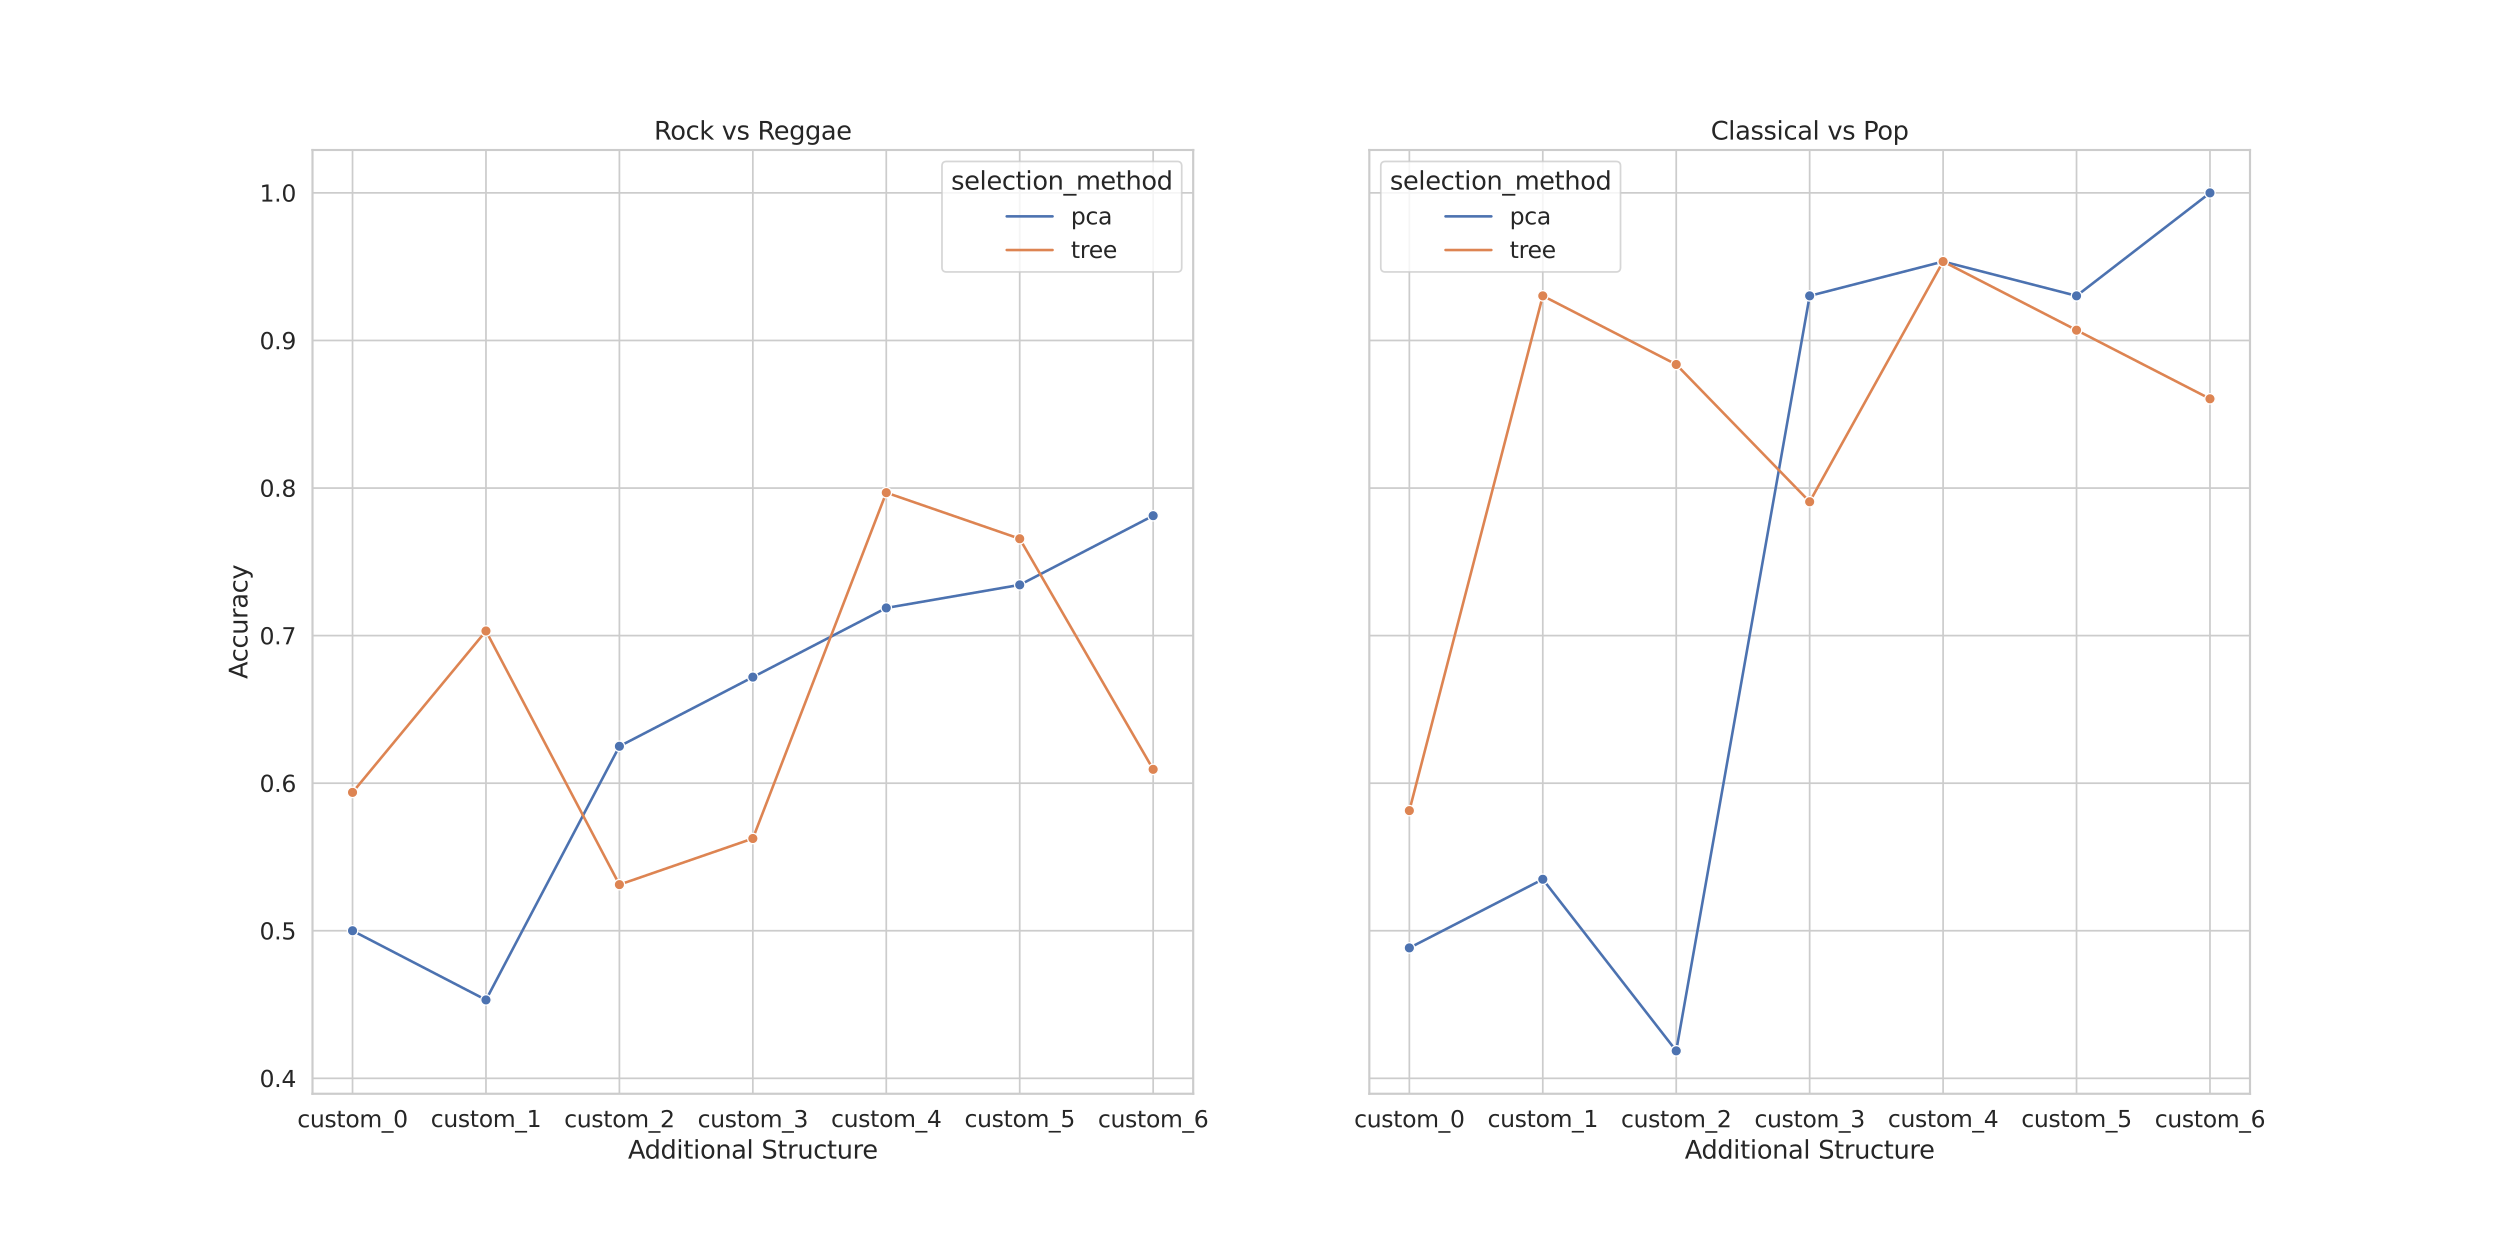 <?xml version="1.0" encoding="utf-8" standalone="no"?>
<!DOCTYPE svg PUBLIC "-//W3C//DTD SVG 1.1//EN"
  "http://www.w3.org/Graphics/SVG/1.1/DTD/svg11.dtd">
<svg height="720pt" version="1.1" viewBox="0 0 1440 720" width="1440pt" xmlns="http://www.w3.org/2000/svg" xmlns:xlink="http://www.w3.org/1999/xlink">
 <defs>
  <style type="text/css">*{stroke-linecap:butt;stroke-linejoin:round;}</style>
 </defs>
 <g id="figure_1">
  <g id="patch_1">
   <path d="M 0 720 
L 1440 720 
L 1440 0 
L 0 0 
z
" style="fill:#ffffff;"/>
  </g>
  <g id="axes_1">
   <g id="patch_2">
    <path d="M 180 630 
L 687.273 630 
L 687.273 86.4 
L 180 86.4 
z
" style="fill:#ffffff;"/>
   </g>
   <g id="matplotlib.axis_1">
    <g id="xtick_1">
     <g id="line2d_1">
      <path clip-path="url(#p76454e77c3)" d="M 203.058 630 
L 203.058 86.4 
" style="fill:none;stroke:#cccccc;stroke-linecap:round;"/>
     </g>
     <g id="text_1">
      <!-- custom_0 -->
      <g style="fill:#262626;" transform="translate(171.254 649.297)scale(0.132 -0.132)">
       <defs>
        <path d="M 3122 3366 
L 3122 2828 
Q 2878 2963 2633 3030 
Q 2388 3097 2138 3097 
Q 1578 3097 1268 2742 
Q 959 2388 959 1747 
Q 959 1106 1268 751 
Q 1578 397 2138 397 
Q 2388 397 2633 464 
Q 2878 531 3122 666 
L 3122 134 
Q 2881 22 2623 -34 
Q 2366 -91 2075 -91 
Q 1284 -91 818 406 
Q 353 903 353 1747 
Q 353 2603 823 3093 
Q 1294 3584 2113 3584 
Q 2378 3584 2631 3529 
Q 2884 3475 3122 3366 
z
" id="DejaVuSans-63" transform="scale(0.016)"/>
        <path d="M 544 1381 
L 544 3500 
L 1119 3500 
L 1119 1403 
Q 1119 906 1312 657 
Q 1506 409 1894 409 
Q 2359 409 2629 706 
Q 2900 1003 2900 1516 
L 2900 3500 
L 3475 3500 
L 3475 0 
L 2900 0 
L 2900 538 
Q 2691 219 2414 64 
Q 2138 -91 1772 -91 
Q 1169 -91 856 284 
Q 544 659 544 1381 
z
M 1991 3584 
L 1991 3584 
z
" id="DejaVuSans-75" transform="scale(0.016)"/>
        <path d="M 2834 3397 
L 2834 2853 
Q 2591 2978 2328 3040 
Q 2066 3103 1784 3103 
Q 1356 3103 1142 2972 
Q 928 2841 928 2578 
Q 928 2378 1081 2264 
Q 1234 2150 1697 2047 
L 1894 2003 
Q 2506 1872 2764 1633 
Q 3022 1394 3022 966 
Q 3022 478 2636 193 
Q 2250 -91 1575 -91 
Q 1294 -91 989 -36 
Q 684 19 347 128 
L 347 722 
Q 666 556 975 473 
Q 1284 391 1588 391 
Q 1994 391 2212 530 
Q 2431 669 2431 922 
Q 2431 1156 2273 1281 
Q 2116 1406 1581 1522 
L 1381 1569 
Q 847 1681 609 1914 
Q 372 2147 372 2553 
Q 372 3047 722 3315 
Q 1072 3584 1716 3584 
Q 2034 3584 2315 3537 
Q 2597 3491 2834 3397 
z
" id="DejaVuSans-73" transform="scale(0.016)"/>
        <path d="M 1172 4494 
L 1172 3500 
L 2356 3500 
L 2356 3053 
L 1172 3053 
L 1172 1153 
Q 1172 725 1289 603 
Q 1406 481 1766 481 
L 2356 481 
L 2356 0 
L 1766 0 
Q 1100 0 847 248 
Q 594 497 594 1153 
L 594 3053 
L 172 3053 
L 172 3500 
L 594 3500 
L 594 4494 
L 1172 4494 
z
" id="DejaVuSans-74" transform="scale(0.016)"/>
        <path d="M 1959 3097 
Q 1497 3097 1228 2736 
Q 959 2375 959 1747 
Q 959 1119 1226 758 
Q 1494 397 1959 397 
Q 2419 397 2687 759 
Q 2956 1122 2956 1747 
Q 2956 2369 2687 2733 
Q 2419 3097 1959 3097 
z
M 1959 3584 
Q 2709 3584 3137 3096 
Q 3566 2609 3566 1747 
Q 3566 888 3137 398 
Q 2709 -91 1959 -91 
Q 1206 -91 779 398 
Q 353 888 353 1747 
Q 353 2609 779 3096 
Q 1206 3584 1959 3584 
z
" id="DejaVuSans-6f" transform="scale(0.016)"/>
        <path d="M 3328 2828 
Q 3544 3216 3844 3400 
Q 4144 3584 4550 3584 
Q 5097 3584 5394 3201 
Q 5691 2819 5691 2113 
L 5691 0 
L 5113 0 
L 5113 2094 
Q 5113 2597 4934 2840 
Q 4756 3084 4391 3084 
Q 3944 3084 3684 2787 
Q 3425 2491 3425 1978 
L 3425 0 
L 2847 0 
L 2847 2094 
Q 2847 2600 2669 2842 
Q 2491 3084 2119 3084 
Q 1678 3084 1418 2786 
Q 1159 2488 1159 1978 
L 1159 0 
L 581 0 
L 581 3500 
L 1159 3500 
L 1159 2956 
Q 1356 3278 1631 3431 
Q 1906 3584 2284 3584 
Q 2666 3584 2933 3390 
Q 3200 3197 3328 2828 
z
" id="DejaVuSans-6d" transform="scale(0.016)"/>
        <path d="M 3263 -1063 
L 3263 -1509 
L -63 -1509 
L -63 -1063 
L 3263 -1063 
z
" id="DejaVuSans-5f" transform="scale(0.016)"/>
        <path d="M 2034 4250 
Q 1547 4250 1301 3770 
Q 1056 3291 1056 2328 
Q 1056 1369 1301 889 
Q 1547 409 2034 409 
Q 2525 409 2770 889 
Q 3016 1369 3016 2328 
Q 3016 3291 2770 3770 
Q 2525 4250 2034 4250 
z
M 2034 4750 
Q 2819 4750 3233 4129 
Q 3647 3509 3647 2328 
Q 3647 1150 3233 529 
Q 2819 -91 2034 -91 
Q 1250 -91 836 529 
Q 422 1150 422 2328 
Q 422 3509 836 4129 
Q 1250 4750 2034 4750 
z
" id="DejaVuSans-30" transform="scale(0.016)"/>
       </defs>
       <use xlink:href="#DejaVuSans-63"/>
       <use x="54.98" xlink:href="#DejaVuSans-75"/>
       <use x="118.359" xlink:href="#DejaVuSans-73"/>
       <use x="170.459" xlink:href="#DejaVuSans-74"/>
       <use x="209.668" xlink:href="#DejaVuSans-6f"/>
       <use x="270.85" xlink:href="#DejaVuSans-6d"/>
       <use x="368.262" xlink:href="#DejaVuSans-5f"/>
       <use x="418.262" xlink:href="#DejaVuSans-30"/>
      </g>
     </g>
    </g>
    <g id="xtick_2">
     <g id="line2d_2">
      <path clip-path="url(#p76454e77c3)" d="M 279.917 630 
L 279.917 86.4 
" style="fill:none;stroke:#cccccc;stroke-linecap:round;"/>
     </g>
     <g id="text_2">
      <!-- custom_1 -->
      <g style="fill:#262626;" transform="translate(248.114 649.163)scale(0.132 -0.132)">
       <defs>
        <path d="M 794 531 
L 1825 531 
L 1825 4091 
L 703 3866 
L 703 4441 
L 1819 4666 
L 2450 4666 
L 2450 531 
L 3481 531 
L 3481 0 
L 794 0 
L 794 531 
z
" id="DejaVuSans-31" transform="scale(0.016)"/>
       </defs>
       <use xlink:href="#DejaVuSans-63"/>
       <use x="54.98" xlink:href="#DejaVuSans-75"/>
       <use x="118.359" xlink:href="#DejaVuSans-73"/>
       <use x="170.459" xlink:href="#DejaVuSans-74"/>
       <use x="209.668" xlink:href="#DejaVuSans-6f"/>
       <use x="270.85" xlink:href="#DejaVuSans-6d"/>
       <use x="368.262" xlink:href="#DejaVuSans-5f"/>
       <use x="418.262" xlink:href="#DejaVuSans-31"/>
      </g>
     </g>
    </g>
    <g id="xtick_3">
     <g id="line2d_3">
      <path clip-path="url(#p76454e77c3)" d="M 356.777 630 
L 356.777 86.4 
" style="fill:none;stroke:#cccccc;stroke-linecap:round;"/>
     </g>
     <g id="text_3">
      <!-- custom_2 -->
      <g style="fill:#262626;" transform="translate(324.973 649.297)scale(0.132 -0.132)">
       <defs>
        <path d="M 1228 531 
L 3431 531 
L 3431 0 
L 469 0 
L 469 531 
Q 828 903 1448 1529 
Q 2069 2156 2228 2338 
Q 2531 2678 2651 2914 
Q 2772 3150 2772 3378 
Q 2772 3750 2511 3984 
Q 2250 4219 1831 4219 
Q 1534 4219 1204 4116 
Q 875 4013 500 3803 
L 500 4441 
Q 881 4594 1212 4672 
Q 1544 4750 1819 4750 
Q 2544 4750 2975 4387 
Q 3406 4025 3406 3419 
Q 3406 3131 3298 2873 
Q 3191 2616 2906 2266 
Q 2828 2175 2409 1742 
Q 1991 1309 1228 531 
z
" id="DejaVuSans-32" transform="scale(0.016)"/>
       </defs>
       <use xlink:href="#DejaVuSans-63"/>
       <use x="54.98" xlink:href="#DejaVuSans-75"/>
       <use x="118.359" xlink:href="#DejaVuSans-73"/>
       <use x="170.459" xlink:href="#DejaVuSans-74"/>
       <use x="209.668" xlink:href="#DejaVuSans-6f"/>
       <use x="270.85" xlink:href="#DejaVuSans-6d"/>
       <use x="368.262" xlink:href="#DejaVuSans-5f"/>
       <use x="418.262" xlink:href="#DejaVuSans-32"/>
      </g>
     </g>
    </g>
    <g id="xtick_4">
     <g id="line2d_4">
      <path clip-path="url(#p76454e77c3)" d="M 433.636 630 
L 433.636 86.4 
" style="fill:none;stroke:#cccccc;stroke-linecap:round;"/>
     </g>
     <g id="text_4">
      <!-- custom_3 -->
      <g style="fill:#262626;" transform="translate(401.833 649.297)scale(0.132 -0.132)">
       <defs>
        <path d="M 2597 2516 
Q 3050 2419 3304 2112 
Q 3559 1806 3559 1356 
Q 3559 666 3084 287 
Q 2609 -91 1734 -91 
Q 1441 -91 1130 -33 
Q 819 25 488 141 
L 488 750 
Q 750 597 1062 519 
Q 1375 441 1716 441 
Q 2309 441 2620 675 
Q 2931 909 2931 1356 
Q 2931 1769 2642 2001 
Q 2353 2234 1838 2234 
L 1294 2234 
L 1294 2753 
L 1863 2753 
Q 2328 2753 2575 2939 
Q 2822 3125 2822 3475 
Q 2822 3834 2567 4026 
Q 2313 4219 1838 4219 
Q 1578 4219 1281 4162 
Q 984 4106 628 3988 
L 628 4550 
Q 988 4650 1302 4700 
Q 1616 4750 1894 4750 
Q 2613 4750 3031 4423 
Q 3450 4097 3450 3541 
Q 3450 3153 3228 2886 
Q 3006 2619 2597 2516 
z
" id="DejaVuSans-33" transform="scale(0.016)"/>
       </defs>
       <use xlink:href="#DejaVuSans-63"/>
       <use x="54.98" xlink:href="#DejaVuSans-75"/>
       <use x="118.359" xlink:href="#DejaVuSans-73"/>
       <use x="170.459" xlink:href="#DejaVuSans-74"/>
       <use x="209.668" xlink:href="#DejaVuSans-6f"/>
       <use x="270.85" xlink:href="#DejaVuSans-6d"/>
       <use x="368.262" xlink:href="#DejaVuSans-5f"/>
       <use x="418.262" xlink:href="#DejaVuSans-33"/>
      </g>
     </g>
    </g>
    <g id="xtick_5">
     <g id="line2d_5">
      <path clip-path="url(#p76454e77c3)" d="M 510.496 630 
L 510.496 86.4 
" style="fill:none;stroke:#cccccc;stroke-linecap:round;"/>
     </g>
     <g id="text_5">
      <!-- custom_4 -->
      <g style="fill:#262626;" transform="translate(478.692 649.163)scale(0.132 -0.132)">
       <defs>
        <path d="M 2419 4116 
L 825 1625 
L 2419 1625 
L 2419 4116 
z
M 2253 4666 
L 3047 4666 
L 3047 1625 
L 3713 1625 
L 3713 1100 
L 3047 1100 
L 3047 0 
L 2419 0 
L 2419 1100 
L 313 1100 
L 313 1709 
L 2253 4666 
z
" id="DejaVuSans-34" transform="scale(0.016)"/>
       </defs>
       <use xlink:href="#DejaVuSans-63"/>
       <use x="54.98" xlink:href="#DejaVuSans-75"/>
       <use x="118.359" xlink:href="#DejaVuSans-73"/>
       <use x="170.459" xlink:href="#DejaVuSans-74"/>
       <use x="209.668" xlink:href="#DejaVuSans-6f"/>
       <use x="270.85" xlink:href="#DejaVuSans-6d"/>
       <use x="368.262" xlink:href="#DejaVuSans-5f"/>
       <use x="418.262" xlink:href="#DejaVuSans-34"/>
      </g>
     </g>
    </g>
    <g id="xtick_6">
     <g id="line2d_6">
      <path clip-path="url(#p76454e77c3)" d="M 587.355 630 
L 587.355 86.4 
" style="fill:none;stroke:#cccccc;stroke-linecap:round;"/>
     </g>
     <g id="text_6">
      <!-- custom_5 -->
      <g style="fill:#262626;" transform="translate(555.552 649.163)scale(0.132 -0.132)">
       <defs>
        <path d="M 691 4666 
L 3169 4666 
L 3169 4134 
L 1269 4134 
L 1269 2991 
Q 1406 3038 1543 3061 
Q 1681 3084 1819 3084 
Q 2600 3084 3056 2656 
Q 3513 2228 3513 1497 
Q 3513 744 3044 326 
Q 2575 -91 1722 -91 
Q 1428 -91 1123 -41 
Q 819 9 494 109 
L 494 744 
Q 775 591 1075 516 
Q 1375 441 1709 441 
Q 2250 441 2565 725 
Q 2881 1009 2881 1497 
Q 2881 1984 2565 2268 
Q 2250 2553 1709 2553 
Q 1456 2553 1204 2497 
Q 953 2441 691 2322 
L 691 4666 
z
" id="DejaVuSans-35" transform="scale(0.016)"/>
       </defs>
       <use xlink:href="#DejaVuSans-63"/>
       <use x="54.98" xlink:href="#DejaVuSans-75"/>
       <use x="118.359" xlink:href="#DejaVuSans-73"/>
       <use x="170.459" xlink:href="#DejaVuSans-74"/>
       <use x="209.668" xlink:href="#DejaVuSans-6f"/>
       <use x="270.85" xlink:href="#DejaVuSans-6d"/>
       <use x="368.262" xlink:href="#DejaVuSans-5f"/>
       <use x="418.262" xlink:href="#DejaVuSans-35"/>
      </g>
     </g>
    </g>
    <g id="xtick_7">
     <g id="line2d_7">
      <path clip-path="url(#p76454e77c3)" d="M 664.215 630 
L 664.215 86.4 
" style="fill:none;stroke:#cccccc;stroke-linecap:round;"/>
     </g>
     <g id="text_7">
      <!-- custom_6 -->
      <g style="fill:#262626;" transform="translate(632.411 649.297)scale(0.132 -0.132)">
       <defs>
        <path d="M 2113 2584 
Q 1688 2584 1439 2293 
Q 1191 2003 1191 1497 
Q 1191 994 1439 701 
Q 1688 409 2113 409 
Q 2538 409 2786 701 
Q 3034 994 3034 1497 
Q 3034 2003 2786 2293 
Q 2538 2584 2113 2584 
z
M 3366 4563 
L 3366 3988 
Q 3128 4100 2886 4159 
Q 2644 4219 2406 4219 
Q 1781 4219 1451 3797 
Q 1122 3375 1075 2522 
Q 1259 2794 1537 2939 
Q 1816 3084 2150 3084 
Q 2853 3084 3261 2657 
Q 3669 2231 3669 1497 
Q 3669 778 3244 343 
Q 2819 -91 2113 -91 
Q 1303 -91 875 529 
Q 447 1150 447 2328 
Q 447 3434 972 4092 
Q 1497 4750 2381 4750 
Q 2619 4750 2861 4703 
Q 3103 4656 3366 4563 
z
" id="DejaVuSans-36" transform="scale(0.016)"/>
       </defs>
       <use xlink:href="#DejaVuSans-63"/>
       <use x="54.98" xlink:href="#DejaVuSans-75"/>
       <use x="118.359" xlink:href="#DejaVuSans-73"/>
       <use x="170.459" xlink:href="#DejaVuSans-74"/>
       <use x="209.668" xlink:href="#DejaVuSans-6f"/>
       <use x="270.85" xlink:href="#DejaVuSans-6d"/>
       <use x="368.262" xlink:href="#DejaVuSans-5f"/>
       <use x="418.262" xlink:href="#DejaVuSans-36"/>
      </g>
     </g>
    </g>
    <g id="text_8">
     <!-- Additional Structure -->
     <g style="fill:#262626;" transform="translate(361.714 667.351)scale(0.144 -0.144)">
      <defs>
       <path d="M 2188 4044 
L 1331 1722 
L 3047 1722 
L 2188 4044 
z
M 1831 4666 
L 2547 4666 
L 4325 0 
L 3669 0 
L 3244 1197 
L 1141 1197 
L 716 0 
L 50 0 
L 1831 4666 
z
" id="DejaVuSans-41" transform="scale(0.016)"/>
       <path d="M 2906 2969 
L 2906 4863 
L 3481 4863 
L 3481 0 
L 2906 0 
L 2906 525 
Q 2725 213 2448 61 
Q 2172 -91 1784 -91 
Q 1150 -91 751 415 
Q 353 922 353 1747 
Q 353 2572 751 3078 
Q 1150 3584 1784 3584 
Q 2172 3584 2448 3432 
Q 2725 3281 2906 2969 
z
M 947 1747 
Q 947 1113 1208 752 
Q 1469 391 1925 391 
Q 2381 391 2643 752 
Q 2906 1113 2906 1747 
Q 2906 2381 2643 2742 
Q 2381 3103 1925 3103 
Q 1469 3103 1208 2742 
Q 947 2381 947 1747 
z
" id="DejaVuSans-64" transform="scale(0.016)"/>
       <path d="M 603 3500 
L 1178 3500 
L 1178 0 
L 603 0 
L 603 3500 
z
M 603 4863 
L 1178 4863 
L 1178 4134 
L 603 4134 
L 603 4863 
z
" id="DejaVuSans-69" transform="scale(0.016)"/>
       <path d="M 3513 2113 
L 3513 0 
L 2938 0 
L 2938 2094 
Q 2938 2591 2744 2837 
Q 2550 3084 2163 3084 
Q 1697 3084 1428 2787 
Q 1159 2491 1159 1978 
L 1159 0 
L 581 0 
L 581 3500 
L 1159 3500 
L 1159 2956 
Q 1366 3272 1645 3428 
Q 1925 3584 2291 3584 
Q 2894 3584 3203 3211 
Q 3513 2838 3513 2113 
z
" id="DejaVuSans-6e" transform="scale(0.016)"/>
       <path d="M 2194 1759 
Q 1497 1759 1228 1600 
Q 959 1441 959 1056 
Q 959 750 1161 570 
Q 1363 391 1709 391 
Q 2188 391 2477 730 
Q 2766 1069 2766 1631 
L 2766 1759 
L 2194 1759 
z
M 3341 1997 
L 3341 0 
L 2766 0 
L 2766 531 
Q 2569 213 2275 61 
Q 1981 -91 1556 -91 
Q 1019 -91 701 211 
Q 384 513 384 1019 
Q 384 1609 779 1909 
Q 1175 2209 1959 2209 
L 2766 2209 
L 2766 2266 
Q 2766 2663 2505 2880 
Q 2244 3097 1772 3097 
Q 1472 3097 1187 3025 
Q 903 2953 641 2809 
L 641 3341 
Q 956 3463 1253 3523 
Q 1550 3584 1831 3584 
Q 2591 3584 2966 3190 
Q 3341 2797 3341 1997 
z
" id="DejaVuSans-61" transform="scale(0.016)"/>
       <path d="M 603 4863 
L 1178 4863 
L 1178 0 
L 603 0 
L 603 4863 
z
" id="DejaVuSans-6c" transform="scale(0.016)"/>
       <path id="DejaVuSans-20" transform="scale(0.016)"/>
       <path d="M 3425 4513 
L 3425 3897 
Q 3066 4069 2747 4153 
Q 2428 4238 2131 4238 
Q 1616 4238 1336 4038 
Q 1056 3838 1056 3469 
Q 1056 3159 1242 3001 
Q 1428 2844 1947 2747 
L 2328 2669 
Q 3034 2534 3370 2195 
Q 3706 1856 3706 1288 
Q 3706 609 3251 259 
Q 2797 -91 1919 -91 
Q 1588 -91 1214 -16 
Q 841 59 441 206 
L 441 856 
Q 825 641 1194 531 
Q 1563 422 1919 422 
Q 2459 422 2753 634 
Q 3047 847 3047 1241 
Q 3047 1584 2836 1778 
Q 2625 1972 2144 2069 
L 1759 2144 
Q 1053 2284 737 2584 
Q 422 2884 422 3419 
Q 422 4038 858 4394 
Q 1294 4750 2059 4750 
Q 2388 4750 2728 4690 
Q 3069 4631 3425 4513 
z
" id="DejaVuSans-53" transform="scale(0.016)"/>
       <path d="M 2631 2963 
Q 2534 3019 2420 3045 
Q 2306 3072 2169 3072 
Q 1681 3072 1420 2755 
Q 1159 2438 1159 1844 
L 1159 0 
L 581 0 
L 581 3500 
L 1159 3500 
L 1159 2956 
Q 1341 3275 1631 3429 
Q 1922 3584 2338 3584 
Q 2397 3584 2469 3576 
Q 2541 3569 2628 3553 
L 2631 2963 
z
" id="DejaVuSans-72" transform="scale(0.016)"/>
       <path d="M 3597 1894 
L 3597 1613 
L 953 1613 
Q 991 1019 1311 708 
Q 1631 397 2203 397 
Q 2534 397 2845 478 
Q 3156 559 3463 722 
L 3463 178 
Q 3153 47 2828 -22 
Q 2503 -91 2169 -91 
Q 1331 -91 842 396 
Q 353 884 353 1716 
Q 353 2575 817 3079 
Q 1281 3584 2069 3584 
Q 2775 3584 3186 3129 
Q 3597 2675 3597 1894 
z
M 3022 2063 
Q 3016 2534 2758 2815 
Q 2500 3097 2075 3097 
Q 1594 3097 1305 2825 
Q 1016 2553 972 2059 
L 3022 2063 
z
" id="DejaVuSans-65" transform="scale(0.016)"/>
      </defs>
      <use xlink:href="#DejaVuSans-41"/>
      <use x="66.658" xlink:href="#DejaVuSans-64"/>
      <use x="130.135" xlink:href="#DejaVuSans-64"/>
      <use x="193.611" xlink:href="#DejaVuSans-69"/>
      <use x="221.395" xlink:href="#DejaVuSans-74"/>
      <use x="260.604" xlink:href="#DejaVuSans-69"/>
      <use x="288.387" xlink:href="#DejaVuSans-6f"/>
      <use x="349.568" xlink:href="#DejaVuSans-6e"/>
      <use x="412.947" xlink:href="#DejaVuSans-61"/>
      <use x="474.227" xlink:href="#DejaVuSans-6c"/>
      <use x="502.01" xlink:href="#DejaVuSans-20"/>
      <use x="533.797" xlink:href="#DejaVuSans-53"/>
      <use x="597.273" xlink:href="#DejaVuSans-74"/>
      <use x="636.482" xlink:href="#DejaVuSans-72"/>
      <use x="677.596" xlink:href="#DejaVuSans-75"/>
      <use x="740.975" xlink:href="#DejaVuSans-63"/>
      <use x="795.955" xlink:href="#DejaVuSans-74"/>
      <use x="835.164" xlink:href="#DejaVuSans-75"/>
      <use x="898.543" xlink:href="#DejaVuSans-72"/>
      <use x="937.406" xlink:href="#DejaVuSans-65"/>
     </g>
    </g>
   </g>
   <g id="matplotlib.axis_2">
    <g id="ytick_1">
     <g id="line2d_8">
      <path clip-path="url(#p76454e77c3)" d="M 180 621.105 
L 687.273 621.105 
" style="fill:none;stroke:#cccccc;stroke-linecap:round;"/>
     </g>
     <g id="text_9">
      <!-- 0.4 -->
      <g style="fill:#262626;" transform="translate(149.508 626.12)scale(0.132 -0.132)">
       <defs>
        <path d="M 684 794 
L 1344 794 
L 1344 0 
L 684 0 
L 684 794 
z
" id="DejaVuSans-2e" transform="scale(0.016)"/>
       </defs>
       <use xlink:href="#DejaVuSans-30"/>
       <use x="63.623" xlink:href="#DejaVuSans-2e"/>
       <use x="95.41" xlink:href="#DejaVuSans-34"/>
      </g>
     </g>
    </g>
    <g id="ytick_2">
     <g id="line2d_9">
      <path clip-path="url(#p76454e77c3)" d="M 180 536.105 
L 687.273 536.105 
" style="fill:none;stroke:#cccccc;stroke-linecap:round;"/>
     </g>
     <g id="text_10">
      <!-- 0.5 -->
      <g style="fill:#262626;" transform="translate(149.508 541.12)scale(0.132 -0.132)">
       <use xlink:href="#DejaVuSans-30"/>
       <use x="63.623" xlink:href="#DejaVuSans-2e"/>
       <use x="95.41" xlink:href="#DejaVuSans-35"/>
      </g>
     </g>
    </g>
    <g id="ytick_3">
     <g id="line2d_10">
      <path clip-path="url(#p76454e77c3)" d="M 180 451.106 
L 687.273 451.106 
" style="fill:none;stroke:#cccccc;stroke-linecap:round;"/>
     </g>
     <g id="text_11">
      <!-- 0.6 -->
      <g style="fill:#262626;" transform="translate(149.508 456.121)scale(0.132 -0.132)">
       <use xlink:href="#DejaVuSans-30"/>
       <use x="63.623" xlink:href="#DejaVuSans-2e"/>
       <use x="95.41" xlink:href="#DejaVuSans-36"/>
      </g>
     </g>
    </g>
    <g id="ytick_4">
     <g id="line2d_11">
      <path clip-path="url(#p76454e77c3)" d="M 180 366.107 
L 687.273 366.107 
" style="fill:none;stroke:#cccccc;stroke-linecap:round;"/>
     </g>
     <g id="text_12">
      <!-- 0.7 -->
      <g style="fill:#262626;" transform="translate(149.508 371.122)scale(0.132 -0.132)">
       <defs>
        <path d="M 525 4666 
L 3525 4666 
L 3525 4397 
L 1831 0 
L 1172 0 
L 2766 4134 
L 525 4134 
L 525 4666 
z
" id="DejaVuSans-37" transform="scale(0.016)"/>
       </defs>
       <use xlink:href="#DejaVuSans-30"/>
       <use x="63.623" xlink:href="#DejaVuSans-2e"/>
       <use x="95.41" xlink:href="#DejaVuSans-37"/>
      </g>
     </g>
    </g>
    <g id="ytick_5">
     <g id="line2d_12">
      <path clip-path="url(#p76454e77c3)" d="M 180 281.108 
L 687.273 281.108 
" style="fill:none;stroke:#cccccc;stroke-linecap:round;"/>
     </g>
     <g id="text_13">
      <!-- 0.8 -->
      <g style="fill:#262626;" transform="translate(149.508 286.123)scale(0.132 -0.132)">
       <defs>
        <path d="M 2034 2216 
Q 1584 2216 1326 1975 
Q 1069 1734 1069 1313 
Q 1069 891 1326 650 
Q 1584 409 2034 409 
Q 2484 409 2743 651 
Q 3003 894 3003 1313 
Q 3003 1734 2745 1975 
Q 2488 2216 2034 2216 
z
M 1403 2484 
Q 997 2584 770 2862 
Q 544 3141 544 3541 
Q 544 4100 942 4425 
Q 1341 4750 2034 4750 
Q 2731 4750 3128 4425 
Q 3525 4100 3525 3541 
Q 3525 3141 3298 2862 
Q 3072 2584 2669 2484 
Q 3125 2378 3379 2068 
Q 3634 1759 3634 1313 
Q 3634 634 3220 271 
Q 2806 -91 2034 -91 
Q 1263 -91 848 271 
Q 434 634 434 1313 
Q 434 1759 690 2068 
Q 947 2378 1403 2484 
z
M 1172 3481 
Q 1172 3119 1398 2916 
Q 1625 2713 2034 2713 
Q 2441 2713 2670 2916 
Q 2900 3119 2900 3481 
Q 2900 3844 2670 4047 
Q 2441 4250 2034 4250 
Q 1625 4250 1398 4047 
Q 1172 3844 1172 3481 
z
" id="DejaVuSans-38" transform="scale(0.016)"/>
       </defs>
       <use xlink:href="#DejaVuSans-30"/>
       <use x="63.623" xlink:href="#DejaVuSans-2e"/>
       <use x="95.41" xlink:href="#DejaVuSans-38"/>
      </g>
     </g>
    </g>
    <g id="ytick_6">
     <g id="line2d_13">
      <path clip-path="url(#p76454e77c3)" d="M 180 196.108 
L 687.273 196.108 
" style="fill:none;stroke:#cccccc;stroke-linecap:round;"/>
     </g>
     <g id="text_14">
      <!-- 0.9 -->
      <g style="fill:#262626;" transform="translate(149.508 201.123)scale(0.132 -0.132)">
       <defs>
        <path d="M 703 97 
L 703 672 
Q 941 559 1184 500 
Q 1428 441 1663 441 
Q 2288 441 2617 861 
Q 2947 1281 2994 2138 
Q 2813 1869 2534 1725 
Q 2256 1581 1919 1581 
Q 1219 1581 811 2004 
Q 403 2428 403 3163 
Q 403 3881 828 4315 
Q 1253 4750 1959 4750 
Q 2769 4750 3195 4129 
Q 3622 3509 3622 2328 
Q 3622 1225 3098 567 
Q 2575 -91 1691 -91 
Q 1453 -91 1209 -44 
Q 966 3 703 97 
z
M 1959 2075 
Q 2384 2075 2632 2365 
Q 2881 2656 2881 3163 
Q 2881 3666 2632 3958 
Q 2384 4250 1959 4250 
Q 1534 4250 1286 3958 
Q 1038 3666 1038 3163 
Q 1038 2656 1286 2365 
Q 1534 2075 1959 2075 
z
" id="DejaVuSans-39" transform="scale(0.016)"/>
       </defs>
       <use xlink:href="#DejaVuSans-30"/>
       <use x="63.623" xlink:href="#DejaVuSans-2e"/>
       <use x="95.41" xlink:href="#DejaVuSans-39"/>
      </g>
     </g>
    </g>
    <g id="ytick_7">
     <g id="line2d_14">
      <path clip-path="url(#p76454e77c3)" d="M 180 111.109 
L 687.273 111.109 
" style="fill:none;stroke:#cccccc;stroke-linecap:round;"/>
     </g>
     <g id="text_15">
      <!-- 1.0 -->
      <g style="fill:#262626;" transform="translate(149.508 116.124)scale(0.132 -0.132)">
       <use xlink:href="#DejaVuSans-31"/>
       <use x="63.623" xlink:href="#DejaVuSans-2e"/>
       <use x="95.41" xlink:href="#DejaVuSans-30"/>
      </g>
     </g>
    </g>
    <g id="text_16">
     <!-- Accuracy -->
     <g style="fill:#262626;" transform="translate(142.513 391.072)rotate(-90)scale(0.144 -0.144)">
      <defs>
       <path d="M 2059 -325 
Q 1816 -950 1584 -1140 
Q 1353 -1331 966 -1331 
L 506 -1331 
L 506 -850 
L 844 -850 
Q 1081 -850 1212 -737 
Q 1344 -625 1503 -206 
L 1606 56 
L 191 3500 
L 800 3500 
L 1894 763 
L 2988 3500 
L 3597 3500 
L 2059 -325 
z
" id="DejaVuSans-79" transform="scale(0.016)"/>
      </defs>
      <use xlink:href="#DejaVuSans-41"/>
      <use x="66.658" xlink:href="#DejaVuSans-63"/>
      <use x="121.639" xlink:href="#DejaVuSans-63"/>
      <use x="176.619" xlink:href="#DejaVuSans-75"/>
      <use x="239.998" xlink:href="#DejaVuSans-72"/>
      <use x="281.111" xlink:href="#DejaVuSans-61"/>
      <use x="342.391" xlink:href="#DejaVuSans-63"/>
      <use x="397.371" xlink:href="#DejaVuSans-79"/>
     </g>
    </g>
   </g>
   <g id="line2d_15">
    <path clip-path="url(#p76454e77c3)" d="M 203.058 536.105 
L 279.917 575.949 
L 356.777 429.856 
L 433.636 390.013 
L 510.496 350.17 
L 587.355 336.888 
L 664.215 297.045 
" style="fill:none;stroke:#4c72b0;stroke-linecap:round;stroke-width:1.5;"/>
    <defs>
     <path d="M 0 3 
C 0.796 3 1.559 2.684 2.121 2.121 
C 2.684 1.559 3 0.796 3 0 
C 3 -0.796 2.684 -1.559 2.121 -2.121 
C 1.559 -2.684 0.796 -3 0 -3 
C -0.796 -3 -1.559 -2.684 -2.121 -2.121 
C -2.684 -1.559 -3 -0.796 -3 0 
C -3 0.796 -2.684 1.559 -2.121 2.121 
C -1.559 2.684 -0.796 3 0 3 
z
" id="m206a55db03" style="stroke:#ffffff;stroke-width:0.75;"/>
    </defs>
    <g clip-path="url(#p76454e77c3)">
     <use style="fill:#4c72b0;stroke:#ffffff;stroke-width:0.75;" x="203.058" xlink:href="#m206a55db03" y="536.105"/>
     <use style="fill:#4c72b0;stroke:#ffffff;stroke-width:0.75;" x="279.917" xlink:href="#m206a55db03" y="575.949"/>
     <use style="fill:#4c72b0;stroke:#ffffff;stroke-width:0.75;" x="356.777" xlink:href="#m206a55db03" y="429.856"/>
     <use style="fill:#4c72b0;stroke:#ffffff;stroke-width:0.75;" x="433.636" xlink:href="#m206a55db03" y="390.013"/>
     <use style="fill:#4c72b0;stroke:#ffffff;stroke-width:0.75;" x="510.496" xlink:href="#m206a55db03" y="350.17"/>
     <use style="fill:#4c72b0;stroke:#ffffff;stroke-width:0.75;" x="587.355" xlink:href="#m206a55db03" y="336.888"/>
     <use style="fill:#4c72b0;stroke:#ffffff;stroke-width:0.75;" x="664.215" xlink:href="#m206a55db03" y="297.045"/>
    </g>
   </g>
   <g id="line2d_16">
    <path clip-path="url(#p76454e77c3)" d="M 203.058 456.419 
L 279.917 363.451 
L 356.777 509.543 
L 433.636 482.981 
L 510.496 283.764 
L 587.355 310.326 
L 664.215 443.137 
" style="fill:none;stroke:#dd8452;stroke-linecap:round;stroke-width:1.5;"/>
    <defs>
     <path d="M 0 3 
C 0.796 3 1.559 2.684 2.121 2.121 
C 2.684 1.559 3 0.796 3 0 
C 3 -0.796 2.684 -1.559 2.121 -2.121 
C 1.559 -2.684 0.796 -3 0 -3 
C -0.796 -3 -1.559 -2.684 -2.121 -2.121 
C -2.684 -1.559 -3 -0.796 -3 0 
C -3 0.796 -2.684 1.559 -2.121 2.121 
C -1.559 2.684 -0.796 3 0 3 
z
" id="me9eb9b0437" style="stroke:#ffffff;stroke-width:0.75;"/>
    </defs>
    <g clip-path="url(#p76454e77c3)">
     <use style="fill:#dd8452;stroke:#ffffff;stroke-width:0.75;" x="203.058" xlink:href="#me9eb9b0437" y="456.419"/>
     <use style="fill:#dd8452;stroke:#ffffff;stroke-width:0.75;" x="279.917" xlink:href="#me9eb9b0437" y="363.451"/>
     <use style="fill:#dd8452;stroke:#ffffff;stroke-width:0.75;" x="356.777" xlink:href="#me9eb9b0437" y="509.543"/>
     <use style="fill:#dd8452;stroke:#ffffff;stroke-width:0.75;" x="433.636" xlink:href="#me9eb9b0437" y="482.981"/>
     <use style="fill:#dd8452;stroke:#ffffff;stroke-width:0.75;" x="510.496" xlink:href="#me9eb9b0437" y="283.764"/>
     <use style="fill:#dd8452;stroke:#ffffff;stroke-width:0.75;" x="587.355" xlink:href="#me9eb9b0437" y="310.326"/>
     <use style="fill:#dd8452;stroke:#ffffff;stroke-width:0.75;" x="664.215" xlink:href="#me9eb9b0437" y="443.137"/>
    </g>
   </g>
   <g id="line2d_17"/>
   <g id="line2d_18"/>
   <g id="patch_3">
    <path d="M 180 630 
L 180 86.4 
" style="fill:none;stroke:#cccccc;stroke-linecap:square;stroke-linejoin:miter;stroke-width:1.25;"/>
   </g>
   <g id="patch_4">
    <path d="M 687.273 630 
L 687.273 86.4 
" style="fill:none;stroke:#cccccc;stroke-linecap:square;stroke-linejoin:miter;stroke-width:1.25;"/>
   </g>
   <g id="patch_5">
    <path d="M 180 630 
L 687.273 630 
" style="fill:none;stroke:#cccccc;stroke-linecap:square;stroke-linejoin:miter;stroke-width:1.25;"/>
   </g>
   <g id="patch_6">
    <path d="M 180 86.4 
L 687.273 86.4 
" style="fill:none;stroke:#cccccc;stroke-linecap:square;stroke-linejoin:miter;stroke-width:1.25;"/>
   </g>
   <g id="text_17">
    <!-- Rock vs Reggae -->
    <g style="fill:#262626;" transform="translate(376.742 80.4)scale(0.144 -0.144)">
     <defs>
      <path d="M 2841 2188 
Q 3044 2119 3236 1894 
Q 3428 1669 3622 1275 
L 4263 0 
L 3584 0 
L 2988 1197 
Q 2756 1666 2539 1819 
Q 2322 1972 1947 1972 
L 1259 1972 
L 1259 0 
L 628 0 
L 628 4666 
L 2053 4666 
Q 2853 4666 3247 4331 
Q 3641 3997 3641 3322 
Q 3641 2881 3436 2590 
Q 3231 2300 2841 2188 
z
M 1259 4147 
L 1259 2491 
L 2053 2491 
Q 2509 2491 2742 2702 
Q 2975 2913 2975 3322 
Q 2975 3731 2742 3939 
Q 2509 4147 2053 4147 
L 1259 4147 
z
" id="DejaVuSans-52" transform="scale(0.016)"/>
      <path d="M 581 4863 
L 1159 4863 
L 1159 1991 
L 2875 3500 
L 3609 3500 
L 1753 1863 
L 3688 0 
L 2938 0 
L 1159 1709 
L 1159 0 
L 581 0 
L 581 4863 
z
" id="DejaVuSans-6b" transform="scale(0.016)"/>
      <path d="M 191 3500 
L 800 3500 
L 1894 563 
L 2988 3500 
L 3597 3500 
L 2284 0 
L 1503 0 
L 191 3500 
z
" id="DejaVuSans-76" transform="scale(0.016)"/>
      <path d="M 2906 1791 
Q 2906 2416 2648 2759 
Q 2391 3103 1925 3103 
Q 1463 3103 1205 2759 
Q 947 2416 947 1791 
Q 947 1169 1205 825 
Q 1463 481 1925 481 
Q 2391 481 2648 825 
Q 2906 1169 2906 1791 
z
M 3481 434 
Q 3481 -459 3084 -895 
Q 2688 -1331 1869 -1331 
Q 1566 -1331 1297 -1286 
Q 1028 -1241 775 -1147 
L 775 -588 
Q 1028 -725 1275 -790 
Q 1522 -856 1778 -856 
Q 2344 -856 2625 -561 
Q 2906 -266 2906 331 
L 2906 616 
Q 2728 306 2450 153 
Q 2172 0 1784 0 
Q 1141 0 747 490 
Q 353 981 353 1791 
Q 353 2603 747 3093 
Q 1141 3584 1784 3584 
Q 2172 3584 2450 3431 
Q 2728 3278 2906 2969 
L 2906 3500 
L 3481 3500 
L 3481 434 
z
" id="DejaVuSans-67" transform="scale(0.016)"/>
     </defs>
     <use xlink:href="#DejaVuSans-52"/>
     <use x="64.982" xlink:href="#DejaVuSans-6f"/>
     <use x="126.164" xlink:href="#DejaVuSans-63"/>
     <use x="181.145" xlink:href="#DejaVuSans-6b"/>
     <use x="239.055" xlink:href="#DejaVuSans-20"/>
     <use x="270.842" xlink:href="#DejaVuSans-76"/>
     <use x="330.021" xlink:href="#DejaVuSans-73"/>
     <use x="382.121" xlink:href="#DejaVuSans-20"/>
     <use x="413.908" xlink:href="#DejaVuSans-52"/>
     <use x="478.891" xlink:href="#DejaVuSans-65"/>
     <use x="540.414" xlink:href="#DejaVuSans-67"/>
     <use x="603.891" xlink:href="#DejaVuSans-67"/>
     <use x="667.367" xlink:href="#DejaVuSans-61"/>
     <use x="728.646" xlink:href="#DejaVuSans-65"/>
    </g>
   </g>
   <g id="legend_1">
    <g id="patch_7">
     <path d="M 545.218 156.647 
L 678.033 156.647 
Q 680.673 156.647 680.673 154.007 
L 680.673 95.64 
Q 680.673 93 678.033 93 
L 545.218 93 
Q 542.578 93 542.578 95.64 
L 542.578 154.007 
Q 542.578 156.647 545.218 156.647 
z
" style="fill:#ffffff;opacity:0.8;stroke:#cccccc;stroke-linejoin:miter;"/>
    </g>
    <g id="text_18">
     <!-- selection_method -->
     <g style="fill:#262626;" transform="translate(547.858 109.222)scale(0.144 -0.144)">
      <defs>
       <path d="M 3513 2113 
L 3513 0 
L 2938 0 
L 2938 2094 
Q 2938 2591 2744 2837 
Q 2550 3084 2163 3084 
Q 1697 3084 1428 2787 
Q 1159 2491 1159 1978 
L 1159 0 
L 581 0 
L 581 4863 
L 1159 4863 
L 1159 2956 
Q 1366 3272 1645 3428 
Q 1925 3584 2291 3584 
Q 2894 3584 3203 3211 
Q 3513 2838 3513 2113 
z
" id="DejaVuSans-68" transform="scale(0.016)"/>
      </defs>
      <use xlink:href="#DejaVuSans-73"/>
      <use x="52.1" xlink:href="#DejaVuSans-65"/>
      <use x="113.623" xlink:href="#DejaVuSans-6c"/>
      <use x="141.406" xlink:href="#DejaVuSans-65"/>
      <use x="202.93" xlink:href="#DejaVuSans-63"/>
      <use x="257.91" xlink:href="#DejaVuSans-74"/>
      <use x="297.119" xlink:href="#DejaVuSans-69"/>
      <use x="324.902" xlink:href="#DejaVuSans-6f"/>
      <use x="386.084" xlink:href="#DejaVuSans-6e"/>
      <use x="449.463" xlink:href="#DejaVuSans-5f"/>
      <use x="499.463" xlink:href="#DejaVuSans-6d"/>
      <use x="596.875" xlink:href="#DejaVuSans-65"/>
      <use x="658.398" xlink:href="#DejaVuSans-74"/>
      <use x="697.607" xlink:href="#DejaVuSans-68"/>
      <use x="760.986" xlink:href="#DejaVuSans-6f"/>
      <use x="822.168" xlink:href="#DejaVuSans-64"/>
     </g>
    </g>
    <g id="line2d_19">
     <path d="M 579.871 124.627 
L 606.271 124.627 
" style="fill:none;stroke:#4c72b0;stroke-linecap:round;stroke-width:1.5;"/>
    </g>
    <g id="line2d_20"/>
    <g id="text_19">
     <!-- pca -->
     <g style="fill:#262626;" transform="translate(616.831 129.247)scale(0.132 -0.132)">
      <defs>
       <path d="M 1159 525 
L 1159 -1331 
L 581 -1331 
L 581 3500 
L 1159 3500 
L 1159 2969 
Q 1341 3281 1617 3432 
Q 1894 3584 2278 3584 
Q 2916 3584 3314 3078 
Q 3713 2572 3713 1747 
Q 3713 922 3314 415 
Q 2916 -91 2278 -91 
Q 1894 -91 1617 61 
Q 1341 213 1159 525 
z
M 3116 1747 
Q 3116 2381 2855 2742 
Q 2594 3103 2138 3103 
Q 1681 3103 1420 2742 
Q 1159 2381 1159 1747 
Q 1159 1113 1420 752 
Q 1681 391 2138 391 
Q 2594 391 2855 752 
Q 3116 1113 3116 1747 
z
" id="DejaVuSans-70" transform="scale(0.016)"/>
      </defs>
      <use xlink:href="#DejaVuSans-70"/>
      <use x="63.477" xlink:href="#DejaVuSans-63"/>
      <use x="118.457" xlink:href="#DejaVuSans-61"/>
     </g>
    </g>
    <g id="line2d_21">
     <path d="M 579.871 144.002 
L 606.271 144.002 
" style="fill:none;stroke:#dd8452;stroke-linecap:round;stroke-width:1.5;"/>
    </g>
    <g id="line2d_22"/>
    <g id="text_20">
     <!-- tree -->
     <g style="fill:#262626;" transform="translate(616.831 148.622)scale(0.132 -0.132)">
      <use xlink:href="#DejaVuSans-74"/>
      <use x="39.209" xlink:href="#DejaVuSans-72"/>
      <use x="78.072" xlink:href="#DejaVuSans-65"/>
      <use x="139.596" xlink:href="#DejaVuSans-65"/>
     </g>
    </g>
   </g>
  </g>
  <g id="axes_2">
   <g id="patch_8">
    <path d="M 788.727 630 
L 1296 630 
L 1296 86.4 
L 788.727 86.4 
z
" style="fill:#ffffff;"/>
   </g>
   <g id="matplotlib.axis_3">
    <g id="xtick_8">
     <g id="line2d_23">
      <path clip-path="url(#pc945bb921e)" d="M 811.785 630 
L 811.785 86.4 
" style="fill:none;stroke:#cccccc;stroke-linecap:round;"/>
     </g>
     <g id="text_21">
      <!-- custom_0 -->
      <g style="fill:#262626;" transform="translate(779.981 649.297)scale(0.132 -0.132)">
       <use xlink:href="#DejaVuSans-63"/>
       <use x="54.98" xlink:href="#DejaVuSans-75"/>
       <use x="118.359" xlink:href="#DejaVuSans-73"/>
       <use x="170.459" xlink:href="#DejaVuSans-74"/>
       <use x="209.668" xlink:href="#DejaVuSans-6f"/>
       <use x="270.85" xlink:href="#DejaVuSans-6d"/>
       <use x="368.262" xlink:href="#DejaVuSans-5f"/>
       <use x="418.262" xlink:href="#DejaVuSans-30"/>
      </g>
     </g>
    </g>
    <g id="xtick_9">
     <g id="line2d_24">
      <path clip-path="url(#pc945bb921e)" d="M 888.645 630 
L 888.645 86.4 
" style="fill:none;stroke:#cccccc;stroke-linecap:round;"/>
     </g>
     <g id="text_22">
      <!-- custom_1 -->
      <g style="fill:#262626;" transform="translate(856.841 649.163)scale(0.132 -0.132)">
       <use xlink:href="#DejaVuSans-63"/>
       <use x="54.98" xlink:href="#DejaVuSans-75"/>
       <use x="118.359" xlink:href="#DejaVuSans-73"/>
       <use x="170.459" xlink:href="#DejaVuSans-74"/>
       <use x="209.668" xlink:href="#DejaVuSans-6f"/>
       <use x="270.85" xlink:href="#DejaVuSans-6d"/>
       <use x="368.262" xlink:href="#DejaVuSans-5f"/>
       <use x="418.262" xlink:href="#DejaVuSans-31"/>
      </g>
     </g>
    </g>
    <g id="xtick_10">
     <g id="line2d_25">
      <path clip-path="url(#pc945bb921e)" d="M 965.504 630 
L 965.504 86.4 
" style="fill:none;stroke:#cccccc;stroke-linecap:round;"/>
     </g>
     <g id="text_23">
      <!-- custom_2 -->
      <g style="fill:#262626;" transform="translate(933.7 649.297)scale(0.132 -0.132)">
       <use xlink:href="#DejaVuSans-63"/>
       <use x="54.98" xlink:href="#DejaVuSans-75"/>
       <use x="118.359" xlink:href="#DejaVuSans-73"/>
       <use x="170.459" xlink:href="#DejaVuSans-74"/>
       <use x="209.668" xlink:href="#DejaVuSans-6f"/>
       <use x="270.85" xlink:href="#DejaVuSans-6d"/>
       <use x="368.262" xlink:href="#DejaVuSans-5f"/>
       <use x="418.262" xlink:href="#DejaVuSans-32"/>
      </g>
     </g>
    </g>
    <g id="xtick_11">
     <g id="line2d_26">
      <path clip-path="url(#pc945bb921e)" d="M 1042.364 630 
L 1042.364 86.4 
" style="fill:none;stroke:#cccccc;stroke-linecap:round;"/>
     </g>
     <g id="text_24">
      <!-- custom_3 -->
      <g style="fill:#262626;" transform="translate(1010.56 649.297)scale(0.132 -0.132)">
       <use xlink:href="#DejaVuSans-63"/>
       <use x="54.98" xlink:href="#DejaVuSans-75"/>
       <use x="118.359" xlink:href="#DejaVuSans-73"/>
       <use x="170.459" xlink:href="#DejaVuSans-74"/>
       <use x="209.668" xlink:href="#DejaVuSans-6f"/>
       <use x="270.85" xlink:href="#DejaVuSans-6d"/>
       <use x="368.262" xlink:href="#DejaVuSans-5f"/>
       <use x="418.262" xlink:href="#DejaVuSans-33"/>
      </g>
     </g>
    </g>
    <g id="xtick_12">
     <g id="line2d_27">
      <path clip-path="url(#pc945bb921e)" d="M 1119.223 630 
L 1119.223 86.4 
" style="fill:none;stroke:#cccccc;stroke-linecap:round;"/>
     </g>
     <g id="text_25">
      <!-- custom_4 -->
      <g style="fill:#262626;" transform="translate(1087.419 649.163)scale(0.132 -0.132)">
       <use xlink:href="#DejaVuSans-63"/>
       <use x="54.98" xlink:href="#DejaVuSans-75"/>
       <use x="118.359" xlink:href="#DejaVuSans-73"/>
       <use x="170.459" xlink:href="#DejaVuSans-74"/>
       <use x="209.668" xlink:href="#DejaVuSans-6f"/>
       <use x="270.85" xlink:href="#DejaVuSans-6d"/>
       <use x="368.262" xlink:href="#DejaVuSans-5f"/>
       <use x="418.262" xlink:href="#DejaVuSans-34"/>
      </g>
     </g>
    </g>
    <g id="xtick_13">
     <g id="line2d_28">
      <path clip-path="url(#pc945bb921e)" d="M 1196.083 630 
L 1196.083 86.4 
" style="fill:none;stroke:#cccccc;stroke-linecap:round;"/>
     </g>
     <g id="text_26">
      <!-- custom_5 -->
      <g style="fill:#262626;" transform="translate(1164.279 649.163)scale(0.132 -0.132)">
       <use xlink:href="#DejaVuSans-63"/>
       <use x="54.98" xlink:href="#DejaVuSans-75"/>
       <use x="118.359" xlink:href="#DejaVuSans-73"/>
       <use x="170.459" xlink:href="#DejaVuSans-74"/>
       <use x="209.668" xlink:href="#DejaVuSans-6f"/>
       <use x="270.85" xlink:href="#DejaVuSans-6d"/>
       <use x="368.262" xlink:href="#DejaVuSans-5f"/>
       <use x="418.262" xlink:href="#DejaVuSans-35"/>
      </g>
     </g>
    </g>
    <g id="xtick_14">
     <g id="line2d_29">
      <path clip-path="url(#pc945bb921e)" d="M 1272.942 630 
L 1272.942 86.4 
" style="fill:none;stroke:#cccccc;stroke-linecap:round;"/>
     </g>
     <g id="text_27">
      <!-- custom_6 -->
      <g style="fill:#262626;" transform="translate(1241.138 649.297)scale(0.132 -0.132)">
       <use xlink:href="#DejaVuSans-63"/>
       <use x="54.98" xlink:href="#DejaVuSans-75"/>
       <use x="118.359" xlink:href="#DejaVuSans-73"/>
       <use x="170.459" xlink:href="#DejaVuSans-74"/>
       <use x="209.668" xlink:href="#DejaVuSans-6f"/>
       <use x="270.85" xlink:href="#DejaVuSans-6d"/>
       <use x="368.262" xlink:href="#DejaVuSans-5f"/>
       <use x="418.262" xlink:href="#DejaVuSans-36"/>
      </g>
     </g>
    </g>
    <g id="text_28">
     <!-- Additional Structure -->
     <g style="fill:#262626;" transform="translate(970.441 667.351)scale(0.144 -0.144)">
      <use xlink:href="#DejaVuSans-41"/>
      <use x="66.658" xlink:href="#DejaVuSans-64"/>
      <use x="130.135" xlink:href="#DejaVuSans-64"/>
      <use x="193.611" xlink:href="#DejaVuSans-69"/>
      <use x="221.395" xlink:href="#DejaVuSans-74"/>
      <use x="260.604" xlink:href="#DejaVuSans-69"/>
      <use x="288.387" xlink:href="#DejaVuSans-6f"/>
      <use x="349.568" xlink:href="#DejaVuSans-6e"/>
      <use x="412.947" xlink:href="#DejaVuSans-61"/>
      <use x="474.227" xlink:href="#DejaVuSans-6c"/>
      <use x="502.01" xlink:href="#DejaVuSans-20"/>
      <use x="533.797" xlink:href="#DejaVuSans-53"/>
      <use x="597.273" xlink:href="#DejaVuSans-74"/>
      <use x="636.482" xlink:href="#DejaVuSans-72"/>
      <use x="677.596" xlink:href="#DejaVuSans-75"/>
      <use x="740.975" xlink:href="#DejaVuSans-63"/>
      <use x="795.955" xlink:href="#DejaVuSans-74"/>
      <use x="835.164" xlink:href="#DejaVuSans-75"/>
      <use x="898.543" xlink:href="#DejaVuSans-72"/>
      <use x="937.406" xlink:href="#DejaVuSans-65"/>
     </g>
    </g>
   </g>
   <g id="matplotlib.axis_4">
    <g id="ytick_8">
     <g id="line2d_30">
      <path clip-path="url(#pc945bb921e)" d="M 788.727 621.105 
L 1296 621.105 
" style="fill:none;stroke:#cccccc;stroke-linecap:round;"/>
     </g>
    </g>
    <g id="ytick_9">
     <g id="line2d_31">
      <path clip-path="url(#pc945bb921e)" d="M 788.727 536.105 
L 1296 536.105 
" style="fill:none;stroke:#cccccc;stroke-linecap:round;"/>
     </g>
    </g>
    <g id="ytick_10">
     <g id="line2d_32">
      <path clip-path="url(#pc945bb921e)" d="M 788.727 451.106 
L 1296 451.106 
" style="fill:none;stroke:#cccccc;stroke-linecap:round;"/>
     </g>
    </g>
    <g id="ytick_11">
     <g id="line2d_33">
      <path clip-path="url(#pc945bb921e)" d="M 788.727 366.107 
L 1296 366.107 
" style="fill:none;stroke:#cccccc;stroke-linecap:round;"/>
     </g>
    </g>
    <g id="ytick_12">
     <g id="line2d_34">
      <path clip-path="url(#pc945bb921e)" d="M 788.727 281.108 
L 1296 281.108 
" style="fill:none;stroke:#cccccc;stroke-linecap:round;"/>
     </g>
    </g>
    <g id="ytick_13">
     <g id="line2d_35">
      <path clip-path="url(#pc945bb921e)" d="M 788.727 196.108 
L 1296 196.108 
" style="fill:none;stroke:#cccccc;stroke-linecap:round;"/>
     </g>
    </g>
    <g id="ytick_14">
     <g id="line2d_36">
      <path clip-path="url(#pc945bb921e)" d="M 788.727 111.109 
L 1296 111.109 
" style="fill:none;stroke:#cccccc;stroke-linecap:round;"/>
     </g>
    </g>
   </g>
   <g id="line2d_37">
    <path clip-path="url(#pc945bb921e)" d="M 811.785 545.989 
L 888.645 506.455 
L 965.504 605.291 
L 1042.364 170.411 
L 1119.223 150.644 
L 1196.083 170.411 
L 1272.942 111.109 
" style="fill:none;stroke:#4c72b0;stroke-linecap:round;stroke-width:1.5;"/>
    <g clip-path="url(#pc945bb921e)">
     <use style="fill:#4c72b0;stroke:#ffffff;stroke-width:0.75;" x="811.785" xlink:href="#m206a55db03" y="545.989"/>
     <use style="fill:#4c72b0;stroke:#ffffff;stroke-width:0.75;" x="888.645" xlink:href="#m206a55db03" y="506.455"/>
     <use style="fill:#4c72b0;stroke:#ffffff;stroke-width:0.75;" x="965.504" xlink:href="#m206a55db03" y="605.291"/>
     <use style="fill:#4c72b0;stroke:#ffffff;stroke-width:0.75;" x="1042.364" xlink:href="#m206a55db03" y="170.411"/>
     <use style="fill:#4c72b0;stroke:#ffffff;stroke-width:0.75;" x="1119.223" xlink:href="#m206a55db03" y="150.644"/>
     <use style="fill:#4c72b0;stroke:#ffffff;stroke-width:0.75;" x="1196.083" xlink:href="#m206a55db03" y="170.411"/>
     <use style="fill:#4c72b0;stroke:#ffffff;stroke-width:0.75;" x="1272.942" xlink:href="#m206a55db03" y="111.109"/>
    </g>
   </g>
   <g id="line2d_38">
    <path clip-path="url(#pc945bb921e)" d="M 811.785 466.92 
L 888.645 170.411 
L 965.504 209.945 
L 1042.364 289.015 
L 1119.223 150.644 
L 1196.083 190.178 
L 1272.942 229.713 
" style="fill:none;stroke:#dd8452;stroke-linecap:round;stroke-width:1.5;"/>
    <g clip-path="url(#pc945bb921e)">
     <use style="fill:#dd8452;stroke:#ffffff;stroke-width:0.75;" x="811.785" xlink:href="#me9eb9b0437" y="466.92"/>
     <use style="fill:#dd8452;stroke:#ffffff;stroke-width:0.75;" x="888.645" xlink:href="#me9eb9b0437" y="170.411"/>
     <use style="fill:#dd8452;stroke:#ffffff;stroke-width:0.75;" x="965.504" xlink:href="#me9eb9b0437" y="209.945"/>
     <use style="fill:#dd8452;stroke:#ffffff;stroke-width:0.75;" x="1042.364" xlink:href="#me9eb9b0437" y="289.015"/>
     <use style="fill:#dd8452;stroke:#ffffff;stroke-width:0.75;" x="1119.223" xlink:href="#me9eb9b0437" y="150.644"/>
     <use style="fill:#dd8452;stroke:#ffffff;stroke-width:0.75;" x="1196.083" xlink:href="#me9eb9b0437" y="190.178"/>
     <use style="fill:#dd8452;stroke:#ffffff;stroke-width:0.75;" x="1272.942" xlink:href="#me9eb9b0437" y="229.713"/>
    </g>
   </g>
   <g id="line2d_39"/>
   <g id="line2d_40"/>
   <g id="patch_9">
    <path d="M 788.727 630 
L 788.727 86.4 
" style="fill:none;stroke:#cccccc;stroke-linecap:square;stroke-linejoin:miter;stroke-width:1.25;"/>
   </g>
   <g id="patch_10">
    <path d="M 1296 630 
L 1296 86.4 
" style="fill:none;stroke:#cccccc;stroke-linecap:square;stroke-linejoin:miter;stroke-width:1.25;"/>
   </g>
   <g id="patch_11">
    <path d="M 788.727 630 
L 1296 630 
" style="fill:none;stroke:#cccccc;stroke-linecap:square;stroke-linejoin:miter;stroke-width:1.25;"/>
   </g>
   <g id="patch_12">
    <path d="M 788.727 86.4 
L 1296 86.4 
" style="fill:none;stroke:#cccccc;stroke-linecap:square;stroke-linejoin:miter;stroke-width:1.25;"/>
   </g>
   <g id="text_29">
    <!-- Classical vs Pop -->
    <g style="fill:#262626;" transform="translate(985.405 80.4)scale(0.144 -0.144)">
     <defs>
      <path d="M 4122 4306 
L 4122 3641 
Q 3803 3938 3442 4084 
Q 3081 4231 2675 4231 
Q 1875 4231 1450 3742 
Q 1025 3253 1025 2328 
Q 1025 1406 1450 917 
Q 1875 428 2675 428 
Q 3081 428 3442 575 
Q 3803 722 4122 1019 
L 4122 359 
Q 3791 134 3420 21 
Q 3050 -91 2638 -91 
Q 1578 -91 968 557 
Q 359 1206 359 2328 
Q 359 3453 968 4101 
Q 1578 4750 2638 4750 
Q 3056 4750 3426 4639 
Q 3797 4528 4122 4306 
z
" id="DejaVuSans-43" transform="scale(0.016)"/>
      <path d="M 1259 4147 
L 1259 2394 
L 2053 2394 
Q 2494 2394 2734 2622 
Q 2975 2850 2975 3272 
Q 2975 3691 2734 3919 
Q 2494 4147 2053 4147 
L 1259 4147 
z
M 628 4666 
L 2053 4666 
Q 2838 4666 3239 4311 
Q 3641 3956 3641 3272 
Q 3641 2581 3239 2228 
Q 2838 1875 2053 1875 
L 1259 1875 
L 1259 0 
L 628 0 
L 628 4666 
z
" id="DejaVuSans-50" transform="scale(0.016)"/>
     </defs>
     <use xlink:href="#DejaVuSans-43"/>
     <use x="69.824" xlink:href="#DejaVuSans-6c"/>
     <use x="97.607" xlink:href="#DejaVuSans-61"/>
     <use x="158.887" xlink:href="#DejaVuSans-73"/>
     <use x="210.986" xlink:href="#DejaVuSans-73"/>
     <use x="263.086" xlink:href="#DejaVuSans-69"/>
     <use x="290.869" xlink:href="#DejaVuSans-63"/>
     <use x="345.85" xlink:href="#DejaVuSans-61"/>
     <use x="407.129" xlink:href="#DejaVuSans-6c"/>
     <use x="434.912" xlink:href="#DejaVuSans-20"/>
     <use x="466.699" xlink:href="#DejaVuSans-76"/>
     <use x="525.879" xlink:href="#DejaVuSans-73"/>
     <use x="577.979" xlink:href="#DejaVuSans-20"/>
     <use x="609.766" xlink:href="#DejaVuSans-50"/>
     <use x="666.443" xlink:href="#DejaVuSans-6f"/>
     <use x="727.625" xlink:href="#DejaVuSans-70"/>
    </g>
   </g>
   <g id="legend_2">
    <g id="patch_13">
     <path d="M 797.967 156.647 
L 930.782 156.647 
Q 933.422 156.647 933.422 154.007 
L 933.422 95.64 
Q 933.422 93 930.782 93 
L 797.967 93 
Q 795.327 93 795.327 95.64 
L 795.327 154.007 
Q 795.327 156.647 797.967 156.647 
z
" style="fill:#ffffff;opacity:0.8;stroke:#cccccc;stroke-linejoin:miter;"/>
    </g>
    <g id="text_30">
     <!-- selection_method -->
     <g style="fill:#262626;" transform="translate(800.607 109.222)scale(0.144 -0.144)">
      <use xlink:href="#DejaVuSans-73"/>
      <use x="52.1" xlink:href="#DejaVuSans-65"/>
      <use x="113.623" xlink:href="#DejaVuSans-6c"/>
      <use x="141.406" xlink:href="#DejaVuSans-65"/>
      <use x="202.93" xlink:href="#DejaVuSans-63"/>
      <use x="257.91" xlink:href="#DejaVuSans-74"/>
      <use x="297.119" xlink:href="#DejaVuSans-69"/>
      <use x="324.902" xlink:href="#DejaVuSans-6f"/>
      <use x="386.084" xlink:href="#DejaVuSans-6e"/>
      <use x="449.463" xlink:href="#DejaVuSans-5f"/>
      <use x="499.463" xlink:href="#DejaVuSans-6d"/>
      <use x="596.875" xlink:href="#DejaVuSans-65"/>
      <use x="658.398" xlink:href="#DejaVuSans-74"/>
      <use x="697.607" xlink:href="#DejaVuSans-68"/>
      <use x="760.986" xlink:href="#DejaVuSans-6f"/>
      <use x="822.168" xlink:href="#DejaVuSans-64"/>
     </g>
    </g>
    <g id="line2d_41">
     <path d="M 832.62 124.627 
L 859.02 124.627 
" style="fill:none;stroke:#4c72b0;stroke-linecap:round;stroke-width:1.5;"/>
    </g>
    <g id="line2d_42"/>
    <g id="text_31">
     <!-- pca -->
     <g style="fill:#262626;" transform="translate(869.58 129.247)scale(0.132 -0.132)">
      <use xlink:href="#DejaVuSans-70"/>
      <use x="63.477" xlink:href="#DejaVuSans-63"/>
      <use x="118.457" xlink:href="#DejaVuSans-61"/>
     </g>
    </g>
    <g id="line2d_43">
     <path d="M 832.62 144.002 
L 859.02 144.002 
" style="fill:none;stroke:#dd8452;stroke-linecap:round;stroke-width:1.5;"/>
    </g>
    <g id="line2d_44"/>
    <g id="text_32">
     <!-- tree -->
     <g style="fill:#262626;" transform="translate(869.58 148.622)scale(0.132 -0.132)">
      <use xlink:href="#DejaVuSans-74"/>
      <use x="39.209" xlink:href="#DejaVuSans-72"/>
      <use x="78.072" xlink:href="#DejaVuSans-65"/>
      <use x="139.596" xlink:href="#DejaVuSans-65"/>
     </g>
    </g>
   </g>
  </g>
 </g>
 <defs>
  <clipPath id="p76454e77c3">
   <rect height="543.6" width="507.273" x="180" y="86.4"/>
  </clipPath>
  <clipPath id="pc945bb921e">
   <rect height="543.6" width="507.273" x="788.727" y="86.4"/>
  </clipPath>
 </defs>
</svg>
